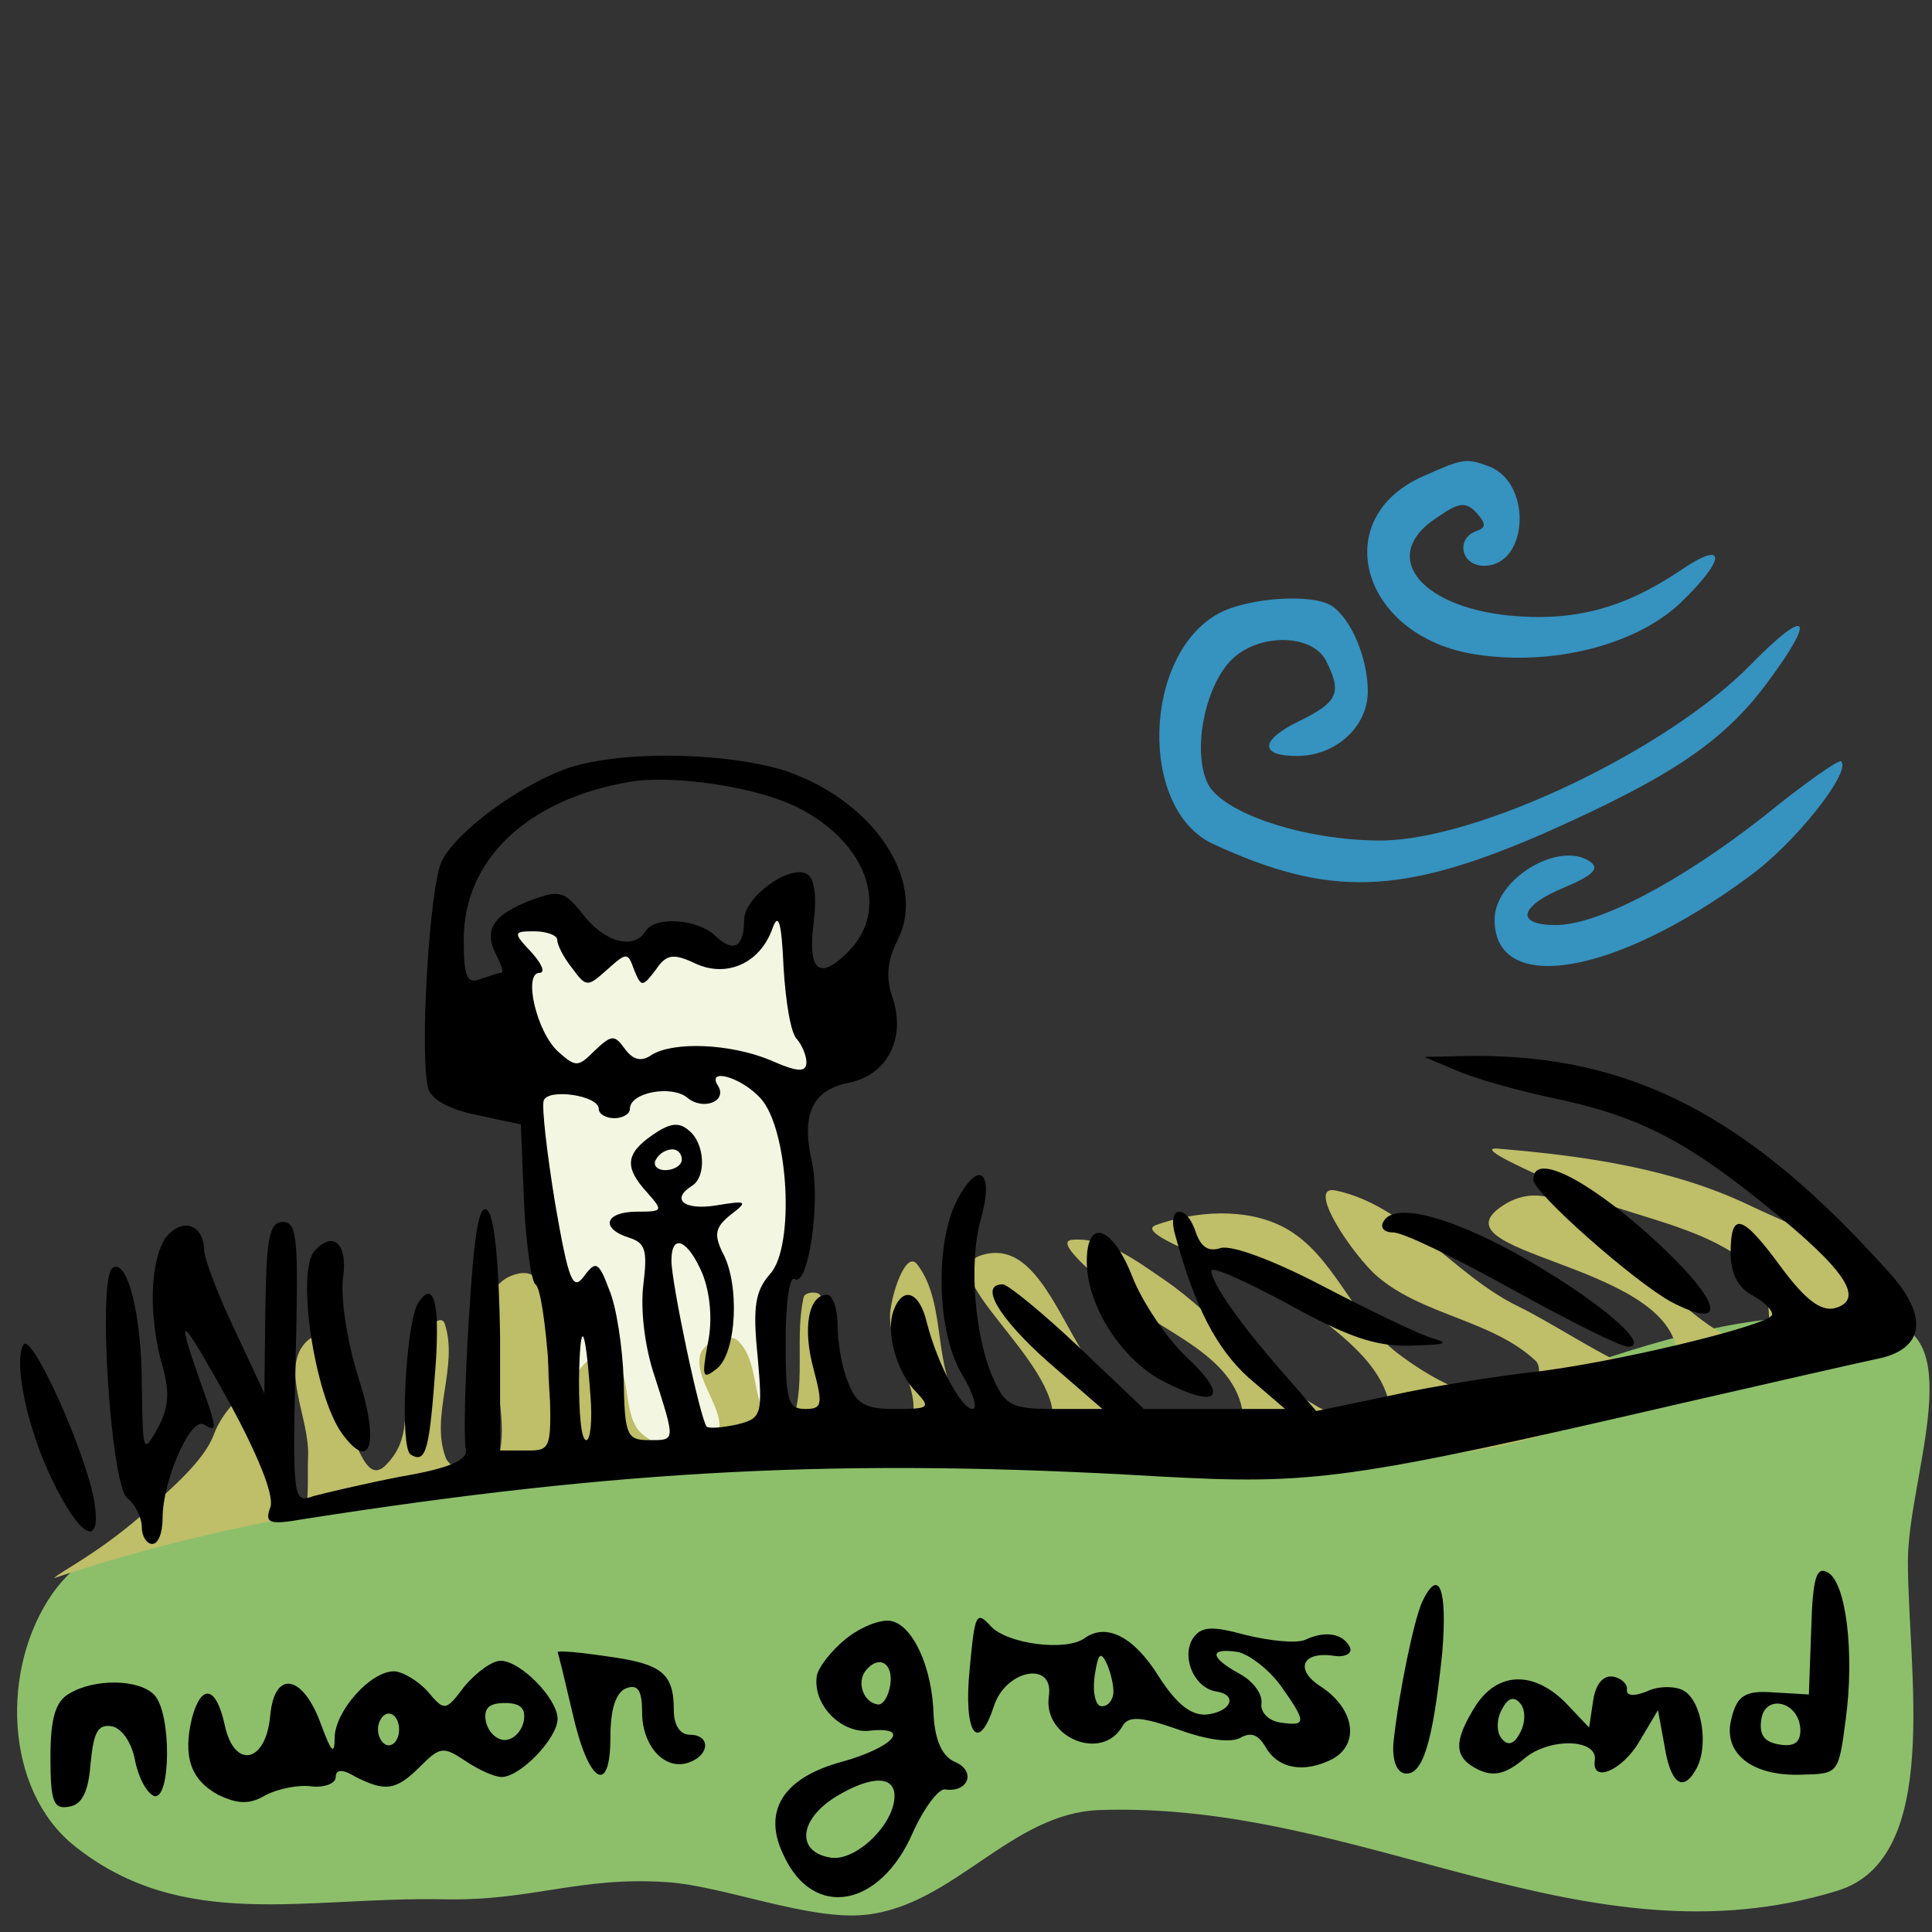 <?xml version="1.0"?>
<svg version="1.1" xmlns="http://www.w3.org/2000/svg" xmlns:xlink="http://www.w3.org/1999/xlink" width="100" height="100">
    <rect width="100%" height="100%" fill="#333333" stroke="none"/>
    <desc iVinci="yes" version="4.6" gridStep="20" showGrid="no" snapToGrid="no" codePlatform="0"/>
    <g id="Layer1" name="Layer 2" opacity="1">
        <g id="Shape1">
            <desc shapeID="1" type="0" basicInfo-basicType="0" basicInfo-roundedRectRadius="12" basicInfo-polygonSides="6" basicInfo-starPoints="5" bounding="rect(-49.494,-15.504,98.988,31.008)" text="" font-familyName="Helvetica" font-pixelSize="20" font-bold="0" font-underline="0" font-alignment="1" strokeStyle="0" markerStart="0" markerEnd="0" shadowEnabled="0" shadowOffsetX="0" shadowOffsetY="2" shadowBlur="4" shadowOpacity="160" blurEnabled="0" blurRadius="4" transform="matrix(1,0,0,1,50.379,83.641)" pers-center="0,0" pers-size="0,0" pers-start="0,0" pers-end="0,0" locked="0" mesh="" flag=""/>
            <path id="shapePath1" d="M97.774,68.455 C87.447,66.552 77.38,73.765 66.945,74.941 C56.526,76.115 45.96,74.846 35.494,75.474 C28.168,75.914 20.877,76.93 13.638,78.14 C9.515,78.829 5.102,79.065 2.71,82.493 C0.031,86.331 0.206,92.635 3.865,95.553 C9.457,100.014 15.815,98.162 22.967,98.308 C27.567,98.401 29.925,97.117 34.517,97.419 C37.464,97.613 41.886,99.428 44.822,99.107 C49.378,98.61 52.326,93.848 56.906,93.688 C70.591,93.208 82.021,101.892 95.109,97.863 C100.552,96.188 98.752,86.5 98.752,80.805 C98.752,76.676 101.835,69.204 97.774,68.455 Z" style="stroke:none;fill-rule:evenodd;fill:#8dbf6b;fill-opacity:1;"/>
        </g>
        <g id="Shape2">
            <desc shapeID="2" type="0" basicInfo-basicType="0" basicInfo-roundedRectRadius="12" basicInfo-polygonSides="6" basicInfo-starPoints="5" bounding="rect(-8.563,-14.845,17.125,29.69)" text="" font-familyName="Helvetica" font-pixelSize="20" font-bold="0" font-underline="0" font-alignment="1" strokeStyle="0" markerStart="0" markerEnd="0" shadowEnabled="0" shadowOffsetX="0" shadowOffsetY="2" shadowBlur="4" shadowOpacity="160" blurEnabled="0" blurRadius="4" transform="matrix(1,0,0,1,34.681,60.723)" pers-center="0,0" pers-size="0,0" pers-start="0,0" pers-end="0,0" locked="0" mesh="" flag=""/>
            <path id="shapePath2" d="M29.412,75.568 C29.412,75.568 27.486,56.112 27.486,56.112 C27.486,56.112 26.321,52.211 26.321,52.211 C26.321,52.211 26.98,50.134 26.98,50.134 C26.98,50.134 26.118,47.752 26.118,47.752 C26.118,47.752 28.297,46.79 28.297,46.79 C28.297,46.79 30.881,49.272 30.881,49.272 C30.881,49.272 33.819,48.968 33.819,48.968 C33.819,48.968 34.731,48.158 34.731,48.158 C34.731,48.158 38.329,49.323 38.329,49.323 C38.329,49.323 40.406,45.928 40.406,45.928 C40.406,45.928 41.521,45.878 41.521,45.878 C41.521,45.878 41.318,49.88 41.318,49.88 C41.318,49.88 43.243,54.643 43.243,54.694 C43.243,54.744 40.811,56.974 40.761,56.974 C40.71,56.974 41.318,62.142 41.318,62.142 C41.318,62.142 41.217,65.181 41.217,65.181 C41.217,65.181 40.051,67.613 40.051,67.613 C40.051,67.613 40.153,74.504 40.153,74.504 C40.153,74.504 29.412,75.568 29.412,75.568 Z" style="stroke:none;fill-rule:evenodd;fill:#f3f6e1;fill-opacity:1;"/>
        </g>
        <g id="Shape3">
            <desc shapeID="3" type="0" basicInfo-basicType="0" basicInfo-roundedRectRadius="12" basicInfo-polygonSides="6" basicInfo-starPoints="5" bounding="rect(-0.521,-4.342,1.042,8.684)" text="" font-familyName="Helvetica" font-pixelSize="20" font-bold="0" font-underline="0" font-alignment="1" strokeStyle="0" markerStart="0" markerEnd="0" shadowEnabled="0" shadowOffsetX="0" shadowOffsetY="2" shadowBlur="4" shadowOpacity="160" blurEnabled="0" blurRadius="4" transform="matrix(1,0,0,1,2.084,78.09)" pers-center="0,0" pers-size="0,0" pers-start="0,0" pers-end="0,0" locked="0" mesh="" flag=""/>
            <path id="shapePath3" d="M2.605,82.432 C2.605,82.432 1.563,73.748 1.563,73.748 C1.563,73.748 2.605,82.432 2.605,82.432 Z" style="stroke:none;fill-rule:evenodd;fill:#f3f6e1;fill-opacity:1;"/>
        </g>
        <g id="Shape4">
            <desc shapeID="4" type="0" basicInfo-basicType="0" basicInfo-roundedRectRadius="12" basicInfo-polygonSides="6" basicInfo-starPoints="5" bounding="rect(-47.964,-11.117,95.927,22.234)" text="" font-familyName="Helvetica" font-pixelSize="20" font-bold="0" font-underline="0" font-alignment="1" strokeStyle="0" markerStart="0" markerEnd="0" shadowEnabled="0" shadowOffsetX="0" shadowOffsetY="2" shadowBlur="4" shadowOpacity="160" blurEnabled="0" blurRadius="4" transform="matrix(1,0,0,1,50.763,70.566)" pers-center="0,0" pers-size="0,0" pers-start="0,0" pers-end="0,0" locked="0" mesh="" flag=""/>
            <path id="shapePath4" d="M2.799,81.682 C16.205,77.201 29.006,76.666 43.238,75.647 C53.706,74.897 64.706,76.468 75.131,75.258 C79.994,74.694 84.813,72.565 89.64,71.418 C92.747,70.68 95.685,70.806 98.105,68.786 C100.854,66.492 93.782,63.933 90.552,62.386 C86.546,60.468 81.979,59.824 77.553,59.455 C76.093,59.333 80.048,61.003 81.376,61.621 C84.43,63.045 88.129,63.371 90.68,65.572 C91.709,66.461 91.999,69.977 90.68,69.651 C85.897,68.467 81.944,59.71 77.808,62.386 C73.953,64.88 86.114,65.339 86.779,69.882 C87.287,73.352 81.725,69.147 78.572,67.612 C75.224,65.981 72.785,62.389 69.141,61.621 C67.523,61.281 70.049,65.01 71.308,66.082 C73.651,68.079 77.207,68.322 79.464,70.415 C80.064,70.971 79.133,72.626 78.317,72.582 C76.15,72.466 74.052,71.35 72.327,70.033 C70.008,68.263 69.042,64.901 66.465,63.533 C64.513,62.498 61.921,62.67 59.837,63.406 C58.948,63.72 61.302,64.613 62.131,65.063 C63.819,65.978 65.852,66.292 67.357,67.484 C69.199,68.943 71.558,70.519 71.945,72.837 C72.147,74.052 69.321,73.443 68.249,72.837 C65.228,71.129 63.089,68.161 60.22,66.21 C58.803,65.247 57.211,64.028 55.504,64.171 C54.564,64.249 56.494,65.797 57.161,66.465 C59.436,68.74 63.705,69.802 64.298,72.964 C64.667,74.931 60.023,73.612 58.308,72.582 C55.268,70.758 54.341,64.022 50.916,64.935 C47.897,65.74 54.878,70.502 54.484,73.602 C54.29,75.133 50.903,74.135 49.896,72.964 C48.18,70.967 49.08,67.532 47.475,65.445 C46.883,64.676 46.13,67.026 46.073,67.994 C45.952,70.009 48.073,72.296 46.965,73.984 C46.184,75.174 43.6,74.137 42.823,72.944 C41.757,71.308 42.884,69.007 42.479,67.097 C42.418,66.808 41.658,66.857 41.594,67.146 C41.149,69.167 41.67,71.346 41.103,73.337 C40.981,73.767 40.042,73.893 39.776,73.534 C38.903,72.349 39.267,70.425 38.204,69.406 C37.699,68.922 36.397,69.462 36.239,70.143 C35.906,71.57 37.876,73.275 37.025,74.467 C36.3,75.481 34.257,75.058 33.29,74.271 C32.149,73.341 32.767,71.176 31.718,70.143 C31.253,69.685 30.277,70.415 29.949,70.978 C29.323,72.053 29.797,75.654 29.114,74.615 C27.468,72.11 29.524,65.094 26.657,65.966 C23.556,66.91 26.87,72.614 25.723,75.647 C25.41,76.476 23.384,76.279 23.07,75.45 C22.251,73.29 23.751,70.713 23.021,68.522 C22.771,67.774 21.547,69.395 21.301,70.143 C20.575,72.348 21.607,74.197 19.966,75.838 C18.983,76.821 18.548,74.792 17.861,73.583 C17.102,72.245 17.012,68.347 15.896,69.406 C14.446,70.781 16.045,73.405 15.945,75.401 C15.897,76.347 16.076,78.916 15.454,78.202 C14.089,76.635 14.828,73.753 13.292,72.354 C12.578,71.705 11.407,73.314 11.08,74.222 C10.582,75.609 8.802,77.097 7.712,78.09 C5.264,80.318 3.136,81.328 2.799,81.682 Z" style="stroke:none;fill-rule:evenodd;fill:#bfbe69;fill-opacity:1;"/>
        </g>
        <g id="Shape5">
            <desc shapeID="5" type="0" basicInfo-basicType="0" basicInfo-roundedRectRadius="12" basicInfo-polygonSides="6" basicInfo-starPoints="5" bounding="rect(-16.464,-9.309,32.929,18.618)" text="" font-familyName="" font-pixelSize="20" font-bold="0" font-underline="0" font-alignment="1" strokeStyle="0" markerStart="0" markerEnd="0" shadowEnabled="0" shadowOffsetX="0" shadowOffsetY="2" shadowBlur="4" shadowOpacity="160" blurEnabled="0" blurRadius="4" transform="matrix(0.547,0,0,0.547,79.772,28.952)" pers-center="0,0" pers-size="0,0" pers-start="0,0" pers-end="0,0" locked="0" mesh="" flag=""/>
            <path id="shapePath5" d="M73.695,24.637 C68.664,26.825 70.469,33.004 76.43,33.879 C80.367,34.481 84.633,33.387 86.93,31.254 C89.391,28.903 89.391,27.864 86.93,29.559 C83.977,31.528 81.406,32.184 78.07,31.856 C73.367,31.364 71.398,28.684 74.406,26.77 C75.5,26.004 75.883,25.95 76.43,26.551 C76.922,27.098 76.922,27.317 76.43,27.481 C75.336,27.864 75.609,29.285 76.813,29.285 C79.109,29.285 79.328,25.02 77.086,24.145 C75.883,23.707 75.773,23.707 73.695,24.637 Z" style="stroke:none;fill-rule:nonzero;fill:#3692bf;fill-opacity:1;"/>
        </g>
        <g id="Shape6">
            <desc shapeID="6" type="0" basicInfo-basicType="0" basicInfo-roundedRectRadius="12" basicInfo-polygonSides="6" basicInfo-starPoints="5" bounding="rect(-30.311,-13.426,60.621,26.852)" text="" font-familyName="" font-pixelSize="20" font-bold="0" font-underline="0" font-alignment="1" strokeStyle="0" markerStart="0" markerEnd="0" shadowEnabled="0" shadowOffsetX="0" shadowOffsetY="2" shadowBlur="4" shadowOpacity="160" blurEnabled="0" blurRadius="4" transform="matrix(0.547,0,0,0.547,76.582,38.321)" pers-center="0,0" pers-size="0,0" pers-start="0,0" pers-end="0,0" locked="0" mesh="" flag=""/>
            <path id="shapePath6" d="M63.086,31.747 C59.148,33.879 58.929,41.864 62.758,43.669 C68.773,46.458 72.492,46.348 79.82,43.176 C86.493,40.223 89.282,38.364 91.579,35.192 C94.04,31.856 93.547,31.418 90.649,34.371 C86.274,38.856 76.43,43.505 71.453,43.505 C67.516,43.505 63.195,42.083 62.484,40.497 C61.718,38.801 62.375,35.52 63.742,34.153 C65.109,32.786 67.844,32.786 68.609,34.153 C69.484,35.848 69.266,36.34 67.242,37.325 C65.219,38.309 65.164,39.129 67.133,39.129 C69.156,39.129 70.797,37.598 70.797,35.794 C70.797,34.043 69.922,32.02 68.937,31.364 C67.953,30.707 64.617,30.926 63.086,31.747 Z" style="stroke:none;fill-rule:nonzero;fill:#3692bf;fill-opacity:1;"/>
        </g>
        <g id="Shape7">
            <desc shapeID="7" type="0" basicInfo-basicType="0" basicInfo-roundedRectRadius="12" basicInfo-polygonSides="6" basicInfo-starPoints="5" bounding="rect(-87.166,-37.956,174.332,75.913)" text="" font-familyName="" font-pixelSize="20" font-bold="0" font-underline="0" font-alignment="1" strokeStyle="0" markerStart="0" markerEnd="0" shadowEnabled="0" shadowOffsetX="0" shadowOffsetY="2" shadowBlur="4" shadowOpacity="160" blurEnabled="0" blurRadius="4" transform="matrix(0.537,0,0,0.537,52.331,59.514)" pers-center="0,0" pers-size="0,0" pers-start="0,0" pers-end="0,0" locked="0" mesh="" flag=""/>
            <path id="shapePath7" d="M29.217,39.819 C26.798,40.733 23.681,42.99 22.874,44.549 C22.229,45.785 21.692,54.815 22.176,56.373 C22.337,56.911 23.304,57.448 24.702,57.717 L26.959,58.201 L27.121,62.178 C27.228,64.382 27.497,66.317 27.712,66.478 C27.981,66.639 28.249,68.628 28.411,70.886 C28.572,75.078 28.572,75.078 27.228,75.078 L25.884,75.078 L25.884,69.166 C25.831,65.618 25.616,63.038 25.239,62.662 C24.809,62.232 24.541,63.737 24.272,68.198 C24.057,71.531 24.003,74.594 24.111,75.024 C24.218,75.562 23.304,75.992 20.778,76.422 C18.843,76.798 16.801,77.282 16.209,77.443 C15.188,77.819 15.135,77.604 15.296,70.563 C15.457,64.167 15.403,63.253 14.651,63.253 C13.952,63.253 13.791,64.006 13.737,67.661 L13.683,72.122 L12.178,68.897 C11.318,67.123 10.62,65.242 10.566,64.758 C10.566,63.361 9.437,62.985 8.577,64.059 C7.771,65.242 7.663,68.144 8.416,70.724 C8.792,72.068 8.738,72.874 8.147,73.949 C7.395,75.293 7.395,75.186 7.341,71.746 C7.341,68.037 6.588,65.135 5.836,65.618 C5.03,66.102 5.729,76.852 6.588,77.55 C7.018,77.873 7.341,78.572 7.341,79.055 C7.341,79.539 7.61,79.915 7.878,79.915 C8.201,79.915 8.416,79.324 8.416,78.572 C8.416,76.637 9.867,73.304 10.566,73.734 C11.265,74.164 11.265,74.003 10.297,71.316 C9.061,67.768 9.33,68.037 11.91,72.659 C13.361,75.347 14.167,77.335 14.006,77.981 C13.683,78.841 13.898,78.948 15.726,78.626 C32.227,76.046 43.729,75.454 60.015,76.422 C67.97,76.852 69.743,76.637 87.158,72.606 C91.619,71.584 96.081,70.563 97.102,70.348 C99.628,69.864 99.843,68.144 97.8,65.887 C90.544,57.771 84.471,54.6 76.193,54.654 L73.721,54.707 L75.387,55.406 C76.355,55.836 78.505,56.427 80.225,56.803 C84.686,57.717 87.158,58.953 91.458,62.447 C95.543,65.726 96.564,67.284 94.952,67.715 C94.253,67.876 93.447,67.284 92.211,65.618 C90.168,62.823 89.577,62.662 89.577,64.866 C89.577,65.887 89.953,66.639 90.652,67.016 C91.243,67.338 91.727,67.768 91.727,68.037 C91.727,68.575 83.234,70.617 79.096,71.047 C77.322,71.262 74.151,71.746 72.001,72.229 L68.131,73.036 L66.357,70.993 C64.315,68.682 62.702,66.424 62.702,65.779 C62.702,65.511 64.476,66.317 66.68,67.499 C69.69,69.166 71.195,69.703 72.968,69.649 C74.903,69.596 75.118,69.542 73.99,69.219 C73.237,68.951 70.765,67.768 68.4,66.532 C65.927,65.242 63.777,64.436 63.186,64.597 C62.541,64.812 62.165,64.543 61.896,63.791 C61.412,62.286 60.391,62.393 60.821,63.898 C61.842,67.661 62.971,69.811 64.637,71.316 L66.519,72.928 L62.864,72.928 L59.209,72.928 L55.822,69.703 C53.941,67.93 52.168,66.478 51.899,66.478 C50.663,66.478 51.684,68.198 54.21,70.456 L57.059,72.928 L54.586,72.928 C52.436,72.928 52.06,72.767 51.469,71.477 C50.448,69.327 50.125,65.35 50.77,63.092 C51.469,60.62 50.663,59.975 49.534,62.125 C48.351,64.436 48.513,69.058 49.803,71.154 C50.394,72.122 50.609,72.928 50.34,72.928 C49.749,72.928 48.513,70.563 47.975,68.467 C47.599,66.855 46.739,66.532 46.255,67.822 C45.825,68.951 46.416,71.047 47.438,72.068 C48.19,72.874 48.083,72.928 46.309,72.928 C44.75,72.928 44.32,72.659 43.89,71.531 C43.568,70.778 43.353,69.434 43.353,68.575 C43.353,67.715 43.084,67.016 42.815,67.016 C41.848,67.016 41.525,68.736 42.117,70.886 C42.6,72.713 42.547,72.928 41.687,72.928 C40.773,72.928 40.665,72.498 40.665,69.381 C40.665,67.338 40.88,65.995 41.149,66.21 C41.848,66.586 42.493,62.125 42.009,60.082 C41.472,57.663 42.063,56.427 43.89,56.051 C45.933,55.675 46.9,53.74 46.202,51.644 C45.825,50.569 45.933,49.709 46.47,48.634 C48.029,45.516 45.073,41.27 40.397,39.819 C37.172,38.905 31.904,38.851 29.217,39.819 M41.31,41.807 C44.911,43.635 46.094,47.075 43.89,49.279 C42.385,50.783 41.794,50.246 42.117,47.72 C42.278,46.43 42.17,45.516 41.794,45.247 C40.88,44.71 38.515,46.43 38.515,47.612 C38.515,49.01 37.978,49.332 37.064,48.472 C36.15,47.559 33.893,47.397 33.409,48.204 C32.818,49.171 31.313,48.795 30.184,47.344 C29.217,46.107 28.948,46.054 27.497,46.591 C25.508,47.344 25.024,48.15 25.669,49.386 C25.938,49.924 26.099,50.354 25.938,50.354 C25.831,50.354 25.347,50.515 24.863,50.676 C24.164,50.945 24.003,50.569 24.003,48.634 C24.003,44.495 27.282,41.377 32.603,40.464 C34.86,40.087 39.214,40.733 41.31,41.807 M41.257,53.794 C41.525,54.116 41.74,54.654 41.74,54.976 C41.74,55.513 41.31,55.513 39.859,54.868 C37.763,54.008 34.86,53.901 33.732,54.6 C33.194,54.976 32.764,54.868 32.334,54.277 C31.797,53.525 31.636,53.578 30.776,54.385 C29.916,55.245 29.808,55.245 28.894,54.438 C27.766,53.417 27.067,50.354 27.927,50.354 C28.249,50.354 28.034,49.87 27.497,49.279 C26.529,48.257 26.583,48.204 27.658,48.204 C28.303,48.204 28.841,48.419 28.841,48.634 C28.841,48.902 29.163,49.547 29.593,50.085 C30.346,51.106 30.399,51.106 31.421,50.192 C32.442,49.279 32.495,49.279 32.818,50.192 C33.194,51.106 33.248,51.106 33.947,50.192 C34.484,49.386 34.86,49.332 35.989,49.87 C37.602,50.622 39.322,49.87 39.967,48.096 C40.289,47.182 40.45,47.666 40.558,50.085 C40.665,51.858 40.934,53.525 41.257,53.794 M39.375,56.857 C40.827,58.47 41.149,64.543 39.859,65.941 C39.107,66.801 38.945,67.607 39.214,70.187 C39.483,73.251 39.429,73.412 38.139,73.734 C37.387,73.896 36.688,73.949 36.58,73.842 C36.258,73.519 34.753,66.424 34.753,65.242 C34.753,63.791 35.613,64.167 36.365,65.941 C36.742,66.908 36.903,68.306 36.634,69.542 C36.312,71.316 36.365,71.423 37.118,70.832 C38.139,69.972 38.3,66.424 37.387,64.812 C36.957,63.898 37.01,63.522 37.817,62.877 C38.73,62.178 38.677,62.125 37.064,62.393 C35.398,62.662 34.699,62.071 35.828,61.372 C36.58,60.888 36.473,59.168 35.667,58.523 C35.129,58.04 34.645,58.147 33.785,58.738 C32.388,59.706 32.281,60.405 33.517,61.748 C34.323,62.662 34.323,62.716 32.979,62.716 C31.313,62.716 31.044,63.576 32.549,64.059 C33.409,64.328 33.517,64.704 33.302,66.478 C33.141,67.715 33.355,69.703 33.893,71.262 C34.968,74.648 34.968,74.541 33.571,74.541 C32.442,74.541 32.334,74.272 32.281,71.423 C32.227,69.757 31.904,67.607 31.528,66.747 C30.991,65.296 30.829,65.242 30.238,66.048 C29.647,66.855 29.432,66.317 28.733,62.286 C28.303,59.652 28.034,57.287 28.142,56.965 C28.357,56.32 30.991,56.696 30.991,57.395 C30.991,57.663 31.367,57.878 31.797,57.878 C32.227,57.878 32.603,57.663 32.603,57.395 C32.603,56.535 34.753,56.158 35.559,56.803 C36.365,57.502 37.655,57.018 37.172,56.212 C36.527,55.245 38.354,55.728 39.375,56.857 M35.29,60.028 C35.29,60.297 34.914,60.566 34.431,60.566 C34,60.566 33.785,60.297 33.947,60.028 C34.108,59.706 34.484,59.491 34.807,59.491 C35.075,59.491 35.29,59.706 35.29,60.028 M30.561,72.229 C30.668,73.519 30.561,74.541 30.346,74.541 C30.077,74.541 29.969,73.143 29.969,71.423 C30.023,68.144 30.292,68.467 30.561,72.229 Z" style="stroke:none;fill-rule:nonzero;fill:#000000;fill-opacity:1;"/>
        </g>
        <g id="Shape8">
            <desc shapeID="8" type="0" basicInfo-basicType="0" basicInfo-roundedRectRadius="12" basicInfo-polygonSides="6" basicInfo-starPoints="5" bounding="rect(-16.46,-9.695,32.921,19.389)" text="" font-familyName="" font-pixelSize="20" font-bold="0" font-underline="0" font-alignment="1" strokeStyle="0" markerStart="0" markerEnd="0" shadowEnabled="0" shadowOffsetX="0" shadowOffsetY="2" shadowBlur="4" shadowOpacity="160" blurEnabled="0" blurRadius="4" transform="matrix(0.547,0,0,0.547,86.362,44.698)" pers-center="0,0" pers-size="0,0" pers-start="0,0" pers-end="0,0" locked="0" mesh="" flag=""/>
            <path id="shapePath8" d="M91.305,42.247 C86.985,45.637 82.719,47.88 80.531,47.88 C78.399,47.88 78.617,46.895 81.024,45.911 C82.555,45.255 82.828,44.926 82.227,44.544 C80.586,43.559 77.359,45.528 77.359,47.606 C77.359,51.544 83.594,50.505 90.539,45.364 C92.891,43.669 95.844,39.95 95.297,39.403 C95.188,39.294 93.383,40.551 91.305,42.247 Z" style="stroke:none;fill-rule:nonzero;fill:#3692bf;fill-opacity:1;"/>
        </g>
        <g id="Shape9">
            <desc shapeID="9" type="0" basicInfo-basicType="0" basicInfo-roundedRectRadius="12" basicInfo-polygonSides="6" basicInfo-starPoints="5" bounding="rect(-8.521,-6.986,17.043,13.973)" text="" font-familyName="" font-pixelSize="20" font-bold="0" font-underline="0" font-alignment="1" strokeStyle="0" markerStart="0" markerEnd="0" shadowEnabled="0" shadowOffsetX="0" shadowOffsetY="2" shadowBlur="4" shadowOpacity="160" blurEnabled="0" blurRadius="4" transform="matrix(0.537,0,0,0.537,83.945,64.24)" pers-center="0,0" pers-size="0,0" pers-start="0,0" pers-end="0,0" locked="0" mesh="" flag=""/>
            <path id="shapePath9" d="M79.365,61.05 C79.365,61.748 84.632,66.371 86.513,67.392 C89.631,69.004 89.039,67.231 85.331,63.898 C81.998,60.942 79.365,59.652 79.365,61.05 Z" style="stroke:none;fill-rule:nonzero;fill:#000000;fill-opacity:1;"/>
        </g>
        <g id="Shape10">
            <desc shapeID="10" type="0" basicInfo-basicType="0" basicInfo-roundedRectRadius="12" basicInfo-polygonSides="6" basicInfo-starPoints="5" bounding="rect(-12.122,-6.446,24.245,12.893)" text="" font-familyName="" font-pixelSize="20" font-bold="0" font-underline="0" font-alignment="1" strokeStyle="0" markerStart="0" markerEnd="0" shadowEnabled="0" shadowOffsetX="0" shadowOffsetY="2" shadowBlur="4" shadowOpacity="160" blurEnabled="0" blurRadius="4" transform="matrix(0.537,0,0,0.537,78.057,66.238)" pers-center="0,0" pers-size="0,0" pers-start="0,0" pers-end="0,0" locked="0" mesh="" flag=""/>
            <path id="shapePath10" d="M71.625,63.2 C71.41,63.522 71.625,63.791 72.109,63.791 C72.646,63.791 75.387,65.135 78.29,66.747 C81.192,68.359 83.879,69.703 84.256,69.703 C85.492,69.703 82.966,67.499 79.203,65.296 C75.333,63.038 72.216,62.178 71.625,63.2 Z" style="stroke:none;fill-rule:nonzero;fill:#000000;fill-opacity:1;"/>
        </g>
        <g id="Shape11">
            <desc shapeID="11" type="0" basicInfo-basicType="0" basicInfo-roundedRectRadius="12" basicInfo-polygonSides="6" basicInfo-starPoints="5" bounding="rect(-6.081,-7.895,12.162,15.79)" text="" font-familyName="" font-pixelSize="20" font-bold="0" font-underline="0" font-alignment="1" strokeStyle="0" markerStart="0" markerEnd="0" shadowEnabled="0" shadowOffsetX="0" shadowOffsetY="2" shadowBlur="4" shadowOpacity="160" blurEnabled="0" blurRadius="4" transform="matrix(0.537,0,0,0.537,59.521,68.056)" pers-center="0,0" pers-size="0,0" pers-start="0,0" pers-end="0,0" locked="0" mesh="" flag=""/>
            <path id="shapePath11" d="M56.252,65.296 C56.252,67.553 58.026,70.348 60.176,71.477 C63.079,72.982 63.67,72.337 61.412,70.241 C60.337,69.219 59.101,67.338 58.617,66.102 C57.596,63.468 56.252,62.985 56.252,65.296 Z" style="stroke:none;fill-rule:nonzero;fill:#000000;fill-opacity:1;"/>
        </g>
        <g id="Shape12">
            <desc shapeID="12" type="0" basicInfo-basicType="0" basicInfo-roundedRectRadius="12" basicInfo-polygonSides="6" basicInfo-starPoints="5" bounding="rect(-3.038,-10.121,6.075,20.242)" text="" font-familyName="" font-pixelSize="20" font-bold="0" font-underline="0" font-alignment="1" strokeStyle="0" markerStart="0" markerEnd="0" shadowEnabled="0" shadowOffsetX="0" shadowOffsetY="2" shadowBlur="4" shadowOpacity="160" blurEnabled="0" blurRadius="4" transform="matrix(0.537,0,0,0.537,17.526,69.679)" pers-center="0,0" pers-size="0,0" pers-start="0,0" pers-end="0,0" locked="0" mesh="" flag=""/>
            <path id="shapePath12" d="M16.317,64.704 C15.296,65.672 16.263,72.229 17.715,74.218 C19.22,76.261 19.649,74.648 18.521,71.208 C17.93,69.273 17.607,67.07 17.768,66.048 C17.983,64.436 17.285,63.683 16.317,64.704 Z" style="stroke:none;fill-rule:nonzero;fill:#000000;fill-opacity:1;"/>
        </g>
        <g id="Shape13">
            <desc shapeID="13" type="0" basicInfo-basicType="0" basicInfo-roundedRectRadius="12" basicInfo-polygonSides="6" basicInfo-starPoints="5" bounding="rect(-1.55,-7.866,3.099,15.731)" text="" font-familyName="" font-pixelSize="20" font-bold="0" font-underline="0" font-alignment="1" strokeStyle="0" markerStart="0" markerEnd="0" shadowEnabled="0" shadowOffsetX="0" shadowOffsetY="2" shadowBlur="4" shadowOpacity="160" blurEnabled="0" blurRadius="4" transform="matrix(0.537,0,0,0.537,21.784,71.193)" pers-center="0,0" pers-size="0,0" pers-start="0,0" pers-end="0,0" locked="0" mesh="" flag=""/>
            <path id="shapePath13" d="M21.638,67.446 C20.993,68.521 20.671,74.971 21.262,75.293 C22.068,75.777 22.229,75.024 22.552,70.617 C22.767,67.392 22.444,66.21 21.638,67.446 Z" style="stroke:none;fill-rule:nonzero;fill:#000000;fill-opacity:1;"/>
        </g>
        <g id="Shape14">
            <desc shapeID="14" type="0" basicInfo-basicType="0" basicInfo-roundedRectRadius="12" basicInfo-polygonSides="6" basicInfo-starPoints="5" bounding="rect(-5.381,-9.803,10.762,19.606)" text="" font-familyName="" font-pixelSize="20" font-bold="0" font-underline="0" font-alignment="1" strokeStyle="0" markerStart="0" markerEnd="0" shadowEnabled="0" shadowOffsetX="0" shadowOffsetY="2" shadowBlur="4" shadowOpacity="160" blurEnabled="0" blurRadius="4" transform="matrix(0.541,0.082,-0.082,0.541,92.948,86.512)" pers-center="0,0" pers-size="0,0" pers-start="0,0" pers-end="0,0" locked="0" mesh="" flag=""/>
            <path id="shapePath14" d="M93.747,84.35 L93.627,87.706 L91.818,87.599 C90.342,87.486 89.914,87.753 89.626,88.927 C89.132,90.733 90.661,91.959 93.276,91.856 C95.164,91.81 95.164,91.81 95.535,88.99 C95.995,85.575 95.561,81.859 94.583,81.379 C94.021,81.073 93.823,81.652 93.747,84.35 M93.187,89.52 C93.197,90.185 92.886,90.415 92.129,90.3 C91.318,90.178 91.042,89.804 91.165,88.993 C91.369,87.641 93.129,88.073 93.187,89.52 Z" style="stroke:none;fill-rule:nonzero;fill:#000000;fill-opacity:1;"/>
        </g>
        <g id="Shape15">
            <desc shapeID="15" type="0" basicInfo-basicType="0" basicInfo-roundedRectRadius="12" basicInfo-polygonSides="6" basicInfo-starPoints="5" bounding="rect(-3.649,-9.039,7.299,18.077)" text="" font-familyName="" font-pixelSize="20" font-bold="0" font-underline="0" font-alignment="1" strokeStyle="0" markerStart="0" markerEnd="0" shadowEnabled="0" shadowOffsetX="0" shadowOffsetY="2" shadowBlur="4" shadowOpacity="160" blurEnabled="0" blurRadius="4" transform="matrix(0.537,0,0,0.537,3,74.406)" pers-center="0,0" pers-size="0,0" pers-start="0,0" pers-end="0,0" locked="0" mesh="" flag=""/>
            <path id="shapePath15" d="M1.214,69.596 C0.676,70.509 1.429,74.003 2.719,76.637 C4.17,79.647 5.299,80.184 4.869,77.658 C4.385,75.024 1.644,68.951 1.214,69.596 Z" style="stroke:none;fill-rule:nonzero;fill:#000000;fill-opacity:1;"/>
        </g>
        <g id="Shape16">
            <desc shapeID="16" type="0" basicInfo-basicType="0" basicInfo-roundedRectRadius="12" basicInfo-polygonSides="6" basicInfo-starPoints="5" bounding="rect(-1.741,-9.033,3.483,18.067)" text="" font-familyName="" font-pixelSize="20" font-bold="0" font-underline="0" font-alignment="1" strokeStyle="0" markerStart="0" markerEnd="0" shadowEnabled="0" shadowOffsetX="0" shadowOffsetY="2" shadowBlur="4" shadowOpacity="160" blurEnabled="0" blurRadius="4" transform="matrix(0.541,0.082,-0.082,0.541,73.551,86.922)" pers-center="0,0" pers-size="0,0" pers-start="0,0" pers-end="0,0" locked="0" mesh="" flag=""/>
            <path id="shapePath16" d="M73.61,82.911 C73.193,83.844 72.421,87.488 72.129,90.154 C72.044,91.082 72.278,91.725 72.711,91.791 C73.63,91.93 74.162,90.24 74.649,85.557 C74.923,82.28 74.499,81.055 73.61,82.911 Z" style="stroke:none;fill-rule:nonzero;fill:#000000;fill-opacity:1;"/>
        </g>
        <g id="Shape17">
            <desc shapeID="17" type="0" basicInfo-basicType="0" basicInfo-roundedRectRadius="12" basicInfo-polygonSides="6" basicInfo-starPoints="5" bounding="rect(-18.326,-7.093,36.652,14.187)" text="" font-familyName="" font-pixelSize="20" font-bold="0" font-underline="0" font-alignment="1" strokeStyle="0" markerStart="0" markerEnd="0" shadowEnabled="0" shadowOffsetX="0" shadowOffsetY="2" shadowBlur="4" shadowOpacity="160" blurEnabled="0" blurRadius="4" transform="matrix(0.541,0.082,-0.082,0.541,60.126,87.202)" pers-center="0,0" pers-size="0,0" pers-start="0,0" pers-end="0,0" locked="0" mesh="" flag=""/>
            <path id="shapePath17" d="M67.562,84.874 C67.088,85.079 65.728,84.928 64.501,84.632 C62.695,84.138 62.138,84.164 61.699,84.873 C61.157,85.897 61.872,87.388 62.954,87.551 C64.089,87.723 63.734,88.609 62.441,88.746 C61.66,88.793 60.914,88.238 59.974,86.769 C58.684,84.693 57.243,83.978 56.123,84.804 C55.135,85.485 52.153,85.089 51.294,84.185 C50.535,83.351 50.457,83.505 50.194,86.342 C49.849,89.719 50.622,90.831 51.447,88.301 C52.065,86.403 54.567,85.952 54.289,87.79 C53.962,89.953 57.038,91.192 58.09,89.36 C58.396,88.798 59.053,88.842 60.996,89.523 C62.569,90.093 63.713,90.21 64.195,89.951 C64.739,89.646 65.109,89.757 65.506,90.426 C66.162,91.576 67.514,91.78 68.95,91.057 C70.395,90.279 70.116,88.467 68.408,87.324 C66.992,86.447 67.364,85.452 69.04,85.705 C69.635,85.795 70,85.574 69.879,85.279 C69.544,84.565 68.633,84.372 67.562,84.874 M66.267,87.222 C67.635,89.143 67.657,89.368 66.251,89.155 C65.656,89.066 65.227,88.614 65.292,88.181 C65.366,87.694 64.861,87.01 64.144,86.625 C62.612,85.785 62.577,85.282 64.037,85.502 C64.578,85.584 65.624,86.35 66.267,87.222 M57.623,87.686 C57.566,88.064 57.301,88.356 56.977,88.307 C56.706,88.266 56.534,87.576 56.665,86.711 C56.836,85.576 56.969,85.43 57.303,86.144 C57.508,86.618 57.672,87.361 57.623,87.686 Z" style="stroke:none;fill-rule:nonzero;fill:#000000;fill-opacity:1;"/>
        </g>
        <g id="Shape18">
            <desc shapeID="18" type="0" basicInfo-basicType="0" basicInfo-roundedRectRadius="12" basicInfo-polygonSides="6" basicInfo-starPoints="5" bounding="rect(-11.409,-5.392,22.818,10.784)" text="" font-familyName="" font-pixelSize="20" font-bold="0" font-underline="0" font-alignment="1" strokeStyle="0" markerStart="0" markerEnd="0" shadowEnabled="0" shadowOffsetX="0" shadowOffsetY="2" shadowBlur="4" shadowOpacity="160" blurEnabled="0" blurRadius="4" transform="matrix(0.541,0.082,-0.082,0.541,81.948,89.532)" pers-center="0,0" pers-size="0,0" pers-start="0,0" pers-end="0,0" locked="0" mesh="" flag=""/>
            <path id="shapePath18" d="M82.464,88.01 L82.251,89.416 L80.963,88.06 C79.32,86.484 77.541,86.547 76.398,88.255 C75.231,90.125 75.216,90.953 76.503,91.59 C77.327,91.991 77.963,91.81 78.913,91.013 C80.182,89.933 82.719,89.985 82.547,91.12 C82.367,92.31 83.958,91.665 84.852,90.141 L85.816,88.517 L86.15,90.337 C86.459,92.32 87.104,92.804 87.787,91.58 C88.462,90.41 88.102,88.033 87.132,87.499 C86.724,87.271 85.842,87.249 85.244,87.546 C84.538,87.826 84.159,87.769 84.209,87.444 C84.249,87.174 83.912,86.846 83.479,86.781 C82.993,86.707 82.594,87.145 82.464,88.01 M78.668,89.704 C78.354,90.321 78.013,90.38 77.692,89.944 C77.462,89.633 77.452,88.968 77.75,88.459 C78.064,87.843 78.405,87.784 78.726,88.22 C78.956,88.531 78.966,89.196 78.668,89.704 Z" style="stroke:none;fill-rule:nonzero;fill:#000000;fill-opacity:1;"/>
        </g>
        <g id="Shape19">
            <desc shapeID="19" type="0" basicInfo-basicType="0" basicInfo-roundedRectRadius="12" basicInfo-polygonSides="6" basicInfo-starPoints="5" bounding="rect(-8.694,-13.326,17.388,26.652)" text="" font-familyName="" font-pixelSize="20" font-bold="0" font-underline="0" font-alignment="1" strokeStyle="0" markerStart="0" markerEnd="0" shadowEnabled="0" shadowOffsetX="0" shadowOffsetY="2" shadowBlur="4" shadowOpacity="160" blurEnabled="0" blurRadius="4" transform="matrix(0.541,0.082,-0.082,0.541,45.397,91.162)" pers-center="0,0" pers-size="0,0" pers-start="0,0" pers-end="0,0" locked="0" mesh="" flag=""/>
            <path id="shapePath19" d="M43.787,84.821 C43.032,85.425 42.344,86.317 42.278,86.75 C42.058,88.21 43.492,89.699 44.947,89.587 C47.254,89.327 46.255,90.448 43.542,91.2 C40.542,92.018 39.453,93.734 40.548,96.002 C42.083,99.386 45.553,98.749 47.248,94.857 C47.831,93.562 48.589,92.571 48.913,92.62 C50.103,92.799 50.545,91.705 49.459,91.209 C48.78,90.94 48.408,90.11 48.325,88.825 C48.269,86.272 47.219,84.067 46.083,83.895 C45.543,83.814 44.542,84.216 43.787,84.821 M46.08,87.214 C45.99,87.808 45.7,88.262 45.43,88.222 C44.673,88.107 44.333,87.06 44.81,86.469 C45.489,85.631 46.251,86.078 46.08,87.214 M46.279,93.217 C46.058,94.677 44.204,96.333 43.014,96.153 C41.23,95.883 41.313,94.237 43.21,93.03 C45.161,91.831 46.483,91.865 46.279,93.217 Z" style="stroke:none;fill-rule:nonzero;fill:#000000;fill-opacity:1;"/>
        </g>
        <g id="Shape20">
            <desc shapeID="20" type="0" basicInfo-basicType="0" basicInfo-roundedRectRadius="12" basicInfo-polygonSides="6" basicInfo-starPoints="5" bounding="rect(-6.981,-5.838,13.963,11.676)" text="" font-familyName="" font-pixelSize="20" font-bold="0" font-underline="0" font-alignment="1" strokeStyle="0" markerStart="0" markerEnd="0" shadowEnabled="0" shadowOffsetX="0" shadowOffsetY="2" shadowBlur="4" shadowOpacity="160" blurEnabled="0" blurRadius="4" transform="matrix(0.547,0,0,0.547,32.679,88.673)" pers-center="0,0" pers-size="0,0" pers-start="0,0" pers-end="0,0" locked="0" mesh="" flag=""/>
            <path id="shapePath20" d="M28.861,85.523 C28.916,85.632 29.244,87 29.627,88.64 C30.447,92.305 31.596,93.015 31.596,89.898 C31.596,88.476 31.869,87.601 32.416,87.382 C33.018,87.164 33.236,87.492 33.236,88.64 C33.236,90.39 34.44,91.703 35.697,91.211 C36.737,90.828 36.791,89.789 35.697,89.789 C35.205,89.789 34.877,89.297 34.877,88.531 C34.877,86.617 34.276,86.125 31.486,85.742 C30.01,85.523 28.861,85.414 28.861,85.523 Z" style="stroke:none;fill-rule:nonzero;fill:#000000;fill-opacity:1;"/>
        </g>
        <g id="Shape21">
            <desc shapeID="21" type="0" basicInfo-basicType="0" basicInfo-roundedRectRadius="12" basicInfo-polygonSides="6" basicInfo-starPoints="5" bounding="rect(-17.478,-6.688,34.956,13.375)" text="" font-familyName="" font-pixelSize="20" font-bold="0" font-underline="0" font-alignment="1" strokeStyle="0" markerStart="0" markerEnd="0" shadowEnabled="0" shadowOffsetX="0" shadowOffsetY="2" shadowBlur="4" shadowOpacity="160" blurEnabled="0" blurRadius="4" transform="matrix(0.547,0,0,0.547,19.303,89.618)" pers-center="0,0" pers-size="0,0" pers-start="0,0" pers-end="0,0" locked="0" mesh="" flag=""/>
            <path id="shapePath21" d="M24.049,87.273 C23.064,88.586 23.01,88.586 22.135,87.547 C21.642,87 20.822,86.507 20.385,86.507 C19.181,86.507 17.377,88.531 17.322,89.898 C17.322,90.883 17.158,90.719 16.611,89.242 C15.681,86.671 14.205,86.398 13.986,88.804 C13.767,91.265 12.127,91.594 11.634,89.297 C11.197,87.273 10.431,87.109 9.939,88.914 C9.447,90.937 9.884,92.14 11.306,92.906 C12.345,93.398 12.947,93.398 13.767,92.906 C14.424,92.578 15.463,92.359 16.174,92.469 C16.83,92.523 17.377,92.305 17.377,91.976 C17.377,91.594 17.705,91.539 18.416,91.976 C19.947,92.742 20.494,92.687 21.752,91.43 C22.791,90.39 22.955,90.39 24.104,91.156 C24.76,91.594 25.58,91.976 25.963,91.976 C26.947,91.976 28.861,89.953 28.861,88.969 C28.861,87.929 26.947,85.961 25.908,85.961 C25.471,85.961 24.65,86.562 24.049,87.273 M27.111,89.078 C27.002,89.625 26.564,90.062 26.127,90.062 C25.689,90.062 25.252,89.625 25.143,89.078 C25.033,88.422 25.307,88.148 26.127,88.148 C26.947,88.148 27.221,88.422 27.111,89.078 M20.658,89.515 C20.658,89.953 20.439,90.336 20.111,90.336 C19.838,90.336 19.564,89.953 19.564,89.515 C19.564,89.078 19.838,88.695 20.111,88.695 C20.439,88.695 20.658,89.078 20.658,89.515 Z" style="stroke:none;fill-rule:nonzero;fill:#000000;fill-opacity:1;"/>
        </g>
        <g id="Shape22">
            <desc shapeID="22" type="0" basicInfo-basicType="0" basicInfo-roundedRectRadius="12" basicInfo-polygonSides="6" basicInfo-starPoints="5" bounding="rect(-5.519,-5.899,11.038,11.798)" text="" font-familyName="" font-pixelSize="20" font-bold="0" font-underline="0" font-alignment="1" strokeStyle="0" markerStart="0" markerEnd="0" shadowEnabled="0" shadowOffsetX="0" shadowOffsetY="2" shadowBlur="4" shadowOpacity="160" blurEnabled="0" blurRadius="4" transform="matrix(0.547,0,0,0.547,5.629,90.315)" pers-center="0,0" pers-size="0,0" pers-start="0,0" pers-end="0,0" locked="0" mesh="" flag=""/>
            <path id="shapePath22" d="M3.595,87.656 C2.884,88.039 2.611,88.914 2.611,90.937 C2.611,93.289 2.775,93.672 3.595,93.508 C4.251,93.398 4.58,92.742 4.689,91.265 C4.853,89.625 5.072,89.242 5.783,89.351 C6.33,89.461 6.822,90.226 6.986,91.101 C7.15,91.976 7.587,92.797 7.97,92.961 C8.845,93.234 8.9,88.64 7.97,87.711 C7.15,86.89 4.853,86.89 3.595,87.656 Z" style="stroke:none;fill-rule:nonzero;fill:#000000;fill-opacity:1;"/>
        </g>
    </g>
</svg>
